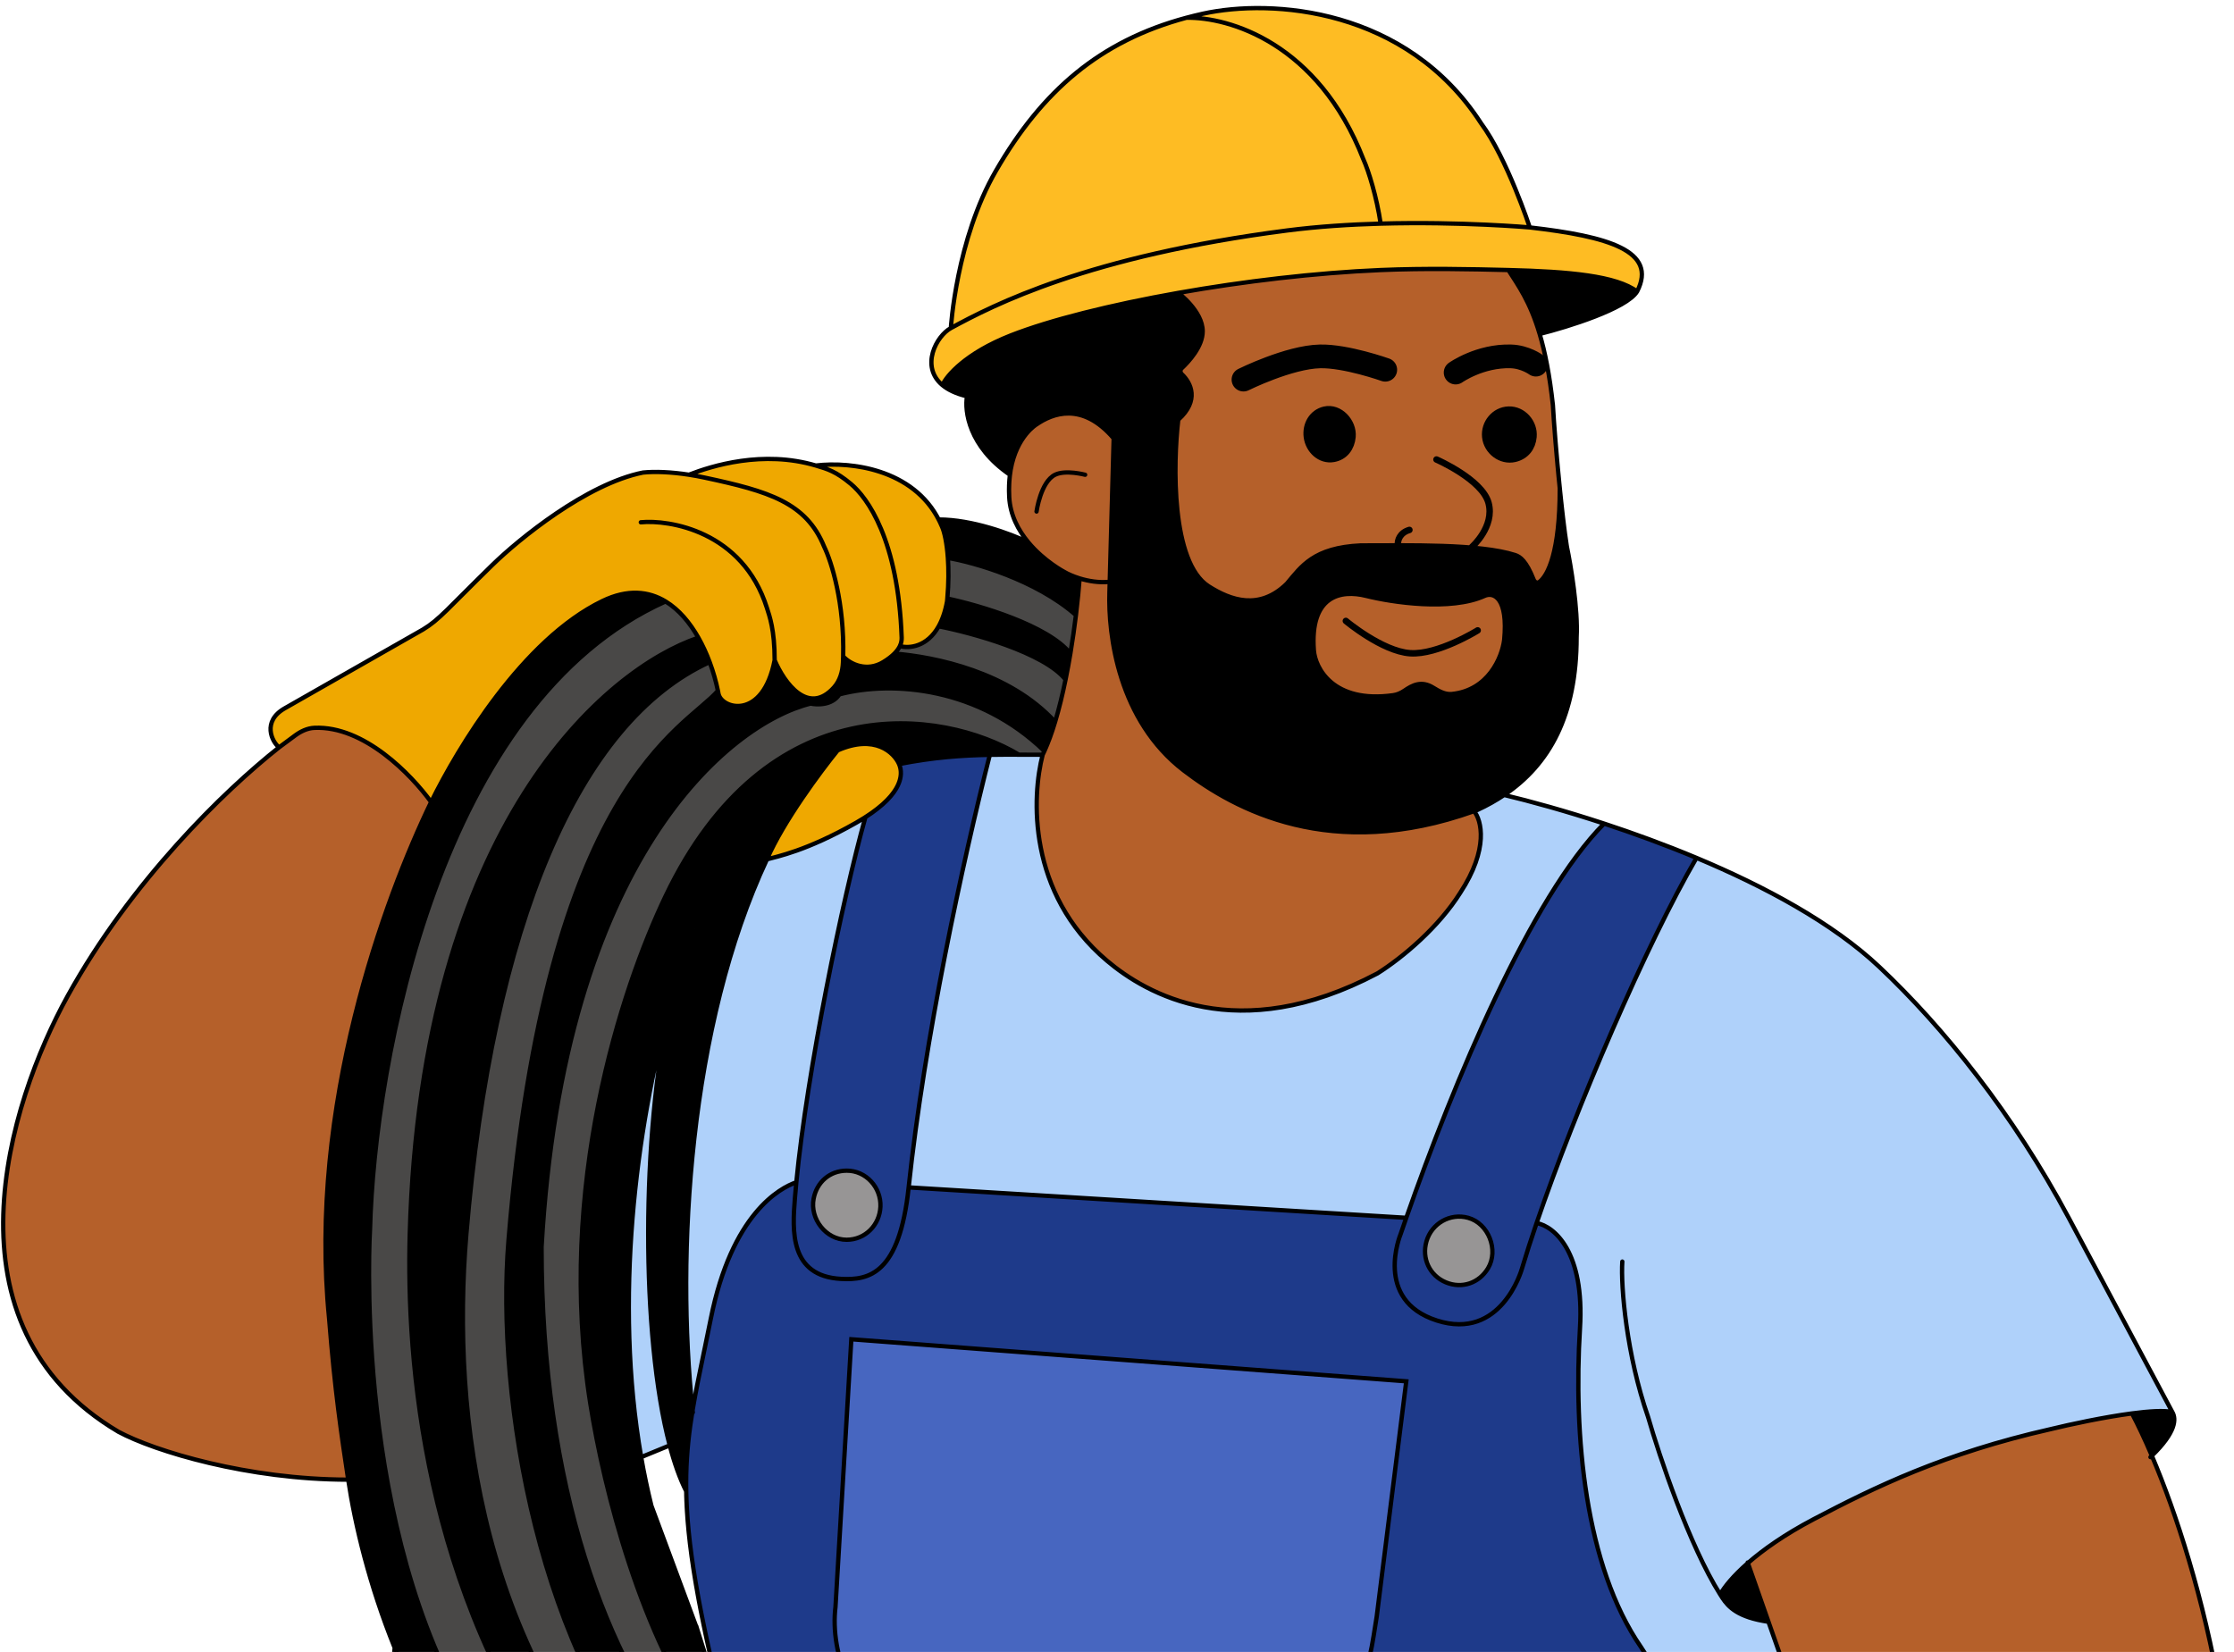 <svg width="192" height="142" viewBox="0 0 192 142" fill="none" xmlns="http://www.w3.org/2000/svg">
<path fill-rule="evenodd" clip-rule="evenodd" d="M80.995 33.104C81.474 33.504 82.161 33.84 83.108 34.067C82.887 35.317 83.246 38.378 86.798 40.809C86.816 40.664 86.838 40.523 86.862 40.387C87.372 37.475 89.085 36.48 89.085 36.48C90.436 35.55 92.987 34.504 95.713 37.68L95.375 50.01L95.35 50.91C95.229 54.553 96.113 61.927 101.752 66.241C106.131 69.59 114.417 74.115 126.686 69.726C126.786 69.69 126.886 69.654 126.987 69.617C127.799 69.24 128.563 68.814 129.275 68.335C133.184 65.706 135.502 61.471 135.502 54.774C135.637 52.393 135 48.588 134.664 46.984C134.469 45.775 134.252 43.925 134.054 41.974C134.054 47.465 133.038 49.465 132.296 50.026C132.118 50.161 131.894 50.04 131.812 49.833C131.167 48.205 130.645 47.848 130.213 47.709C127.162 46.729 121.072 46.884 116.945 46.884C112.894 47.074 111.856 48.672 110.593 50.172C108.242 52.473 105.779 51.61 103.878 50.397C100.647 48.337 100.819 39.864 101.265 36.08C103.109 34.422 102.365 32.91 101.569 32.164C101.425 32.029 101.414 31.791 101.558 31.656C102.136 31.115 103.366 29.807 103.366 28.477C103.366 26.738 101.265 25.176 101.265 25.176C95.44 26.207 90.232 27.514 86.885 28.827C82.983 30.358 81.332 32.316 80.995 33.104ZM127.587 51.223C124.676 52.543 119.617 51.773 117.421 51.223C115.224 50.672 112.569 51.198 112.919 55.899C113.032 57.413 114.574 60.482 119.736 59.76C120.082 59.712 120.405 59.569 120.693 59.372C121.397 58.889 122.167 58.483 123.176 59.109C123.668 59.414 124.197 59.713 124.773 59.656C127.905 59.343 129.08 56.519 129.275 55.024C129.625 51.41 128.387 50.86 127.587 51.223Z" fill="black"/>
<path d="M110.618 19.811C93.492 22.022 85.384 26.214 81.72 28.202C80.479 28.876 79.069 31.5 80.995 33.104C81.332 32.316 82.983 30.358 86.885 28.827C90.232 27.514 95.44 26.207 101.265 25.176C106.861 24.186 113.027 23.451 118.659 23.212C122.523 23.049 126.296 23.13 129.638 23.212C134.894 23.342 138.915 23.716 140.701 25.055C142.489 21.567 138.228 20.324 131.476 19.549C131.476 19.549 125.588 19.029 118.659 19.222C116.04 19.294 113.273 19.469 110.618 19.811Z" fill="#FEBC23"/>
<path d="M131.476 19.549C131.476 19.549 129.516 13.589 127.287 10.595C120.884 0.692 109.318 -0.135 103.378 1.179C102.897 1.286 102.426 1.401 101.965 1.525C105.612 1.452 113.279 3.691 117.171 13.684C117.629 14.687 118.321 16.948 118.659 19.222C125.588 19.029 131.476 19.549 131.476 19.549Z" fill="#FEBC23"/>
<path d="M85.597 14.677C82.181 20.579 81.72 28.202 81.72 28.202C85.384 26.214 93.492 22.022 110.618 19.811C113.273 19.469 116.04 19.294 118.659 19.222C118.321 16.948 117.629 14.687 117.171 13.684C113.279 3.691 105.612 1.452 101.965 1.525C94.528 3.523 89.573 7.806 85.597 14.677Z" fill="#FEBC23"/>
<path d="M140.701 25.055C138.915 23.716 134.894 23.342 129.638 23.212C130.47 24.519 131.491 25.892 132.325 28.707C134.742 28.104 139.801 26.53 140.701 25.055Z" fill="black"/>
<path d="M95.138 82.584C88.265 76.772 88.685 68.429 89.611 64.878C88.907 64.878 88.232 64.874 87.572 64.872C86.72 64.869 85.894 64.869 85.071 64.884C82.746 74.031 79.444 89.324 78.094 102.066L120.861 104.68C124.943 93.027 131.572 77.11 137.866 70.795C134.565 69.71 131.568 68.886 129.275 68.335C128.563 68.814 127.799 69.24 126.987 69.617C126.886 69.654 126.786 69.69 126.686 69.726C127.324 70.49 127.979 72.963 125.499 76.745C123.668 79.665 120.609 82.272 118.383 83.672C106.342 90.024 98.476 85.408 95.138 82.584Z" fill="#AFD1FA"/>
<path d="M177.793 104.68C173.028 95.764 167.051 88.322 161.499 83.097C157.493 79.326 151.654 76.189 145.806 73.742C141.535 81.07 135.422 95.292 132.063 105.13C133.589 105.417 136.196 107.608 135.79 114.183C135.227 123.299 136.202 134.59 141.042 141.593C142.042 143.191 144.668 147.009 147.169 149.493C149.139 148.369 151.583 147.086 154.319 146.037L151.988 139.405C149.357 139.025 148.542 138.129 148.032 137.354C147.967 137.256 147.903 137.156 147.839 137.054C148.196 136.411 148.957 135.462 150.22 134.358C151.529 133.213 153.377 131.9 155.872 130.589C161.099 127.842 167.114 124.912 176.229 122.849C177.91 122.439 180.818 121.813 183.232 121.495C184.698 121.302 185.981 121.222 186.696 121.373L177.793 104.68Z" fill="#AFD1FA"/>
<path d="M118.659 23.212C113.027 23.451 106.861 24.186 101.265 25.176C101.265 25.176 103.366 26.738 103.366 28.477C103.366 29.807 102.136 31.115 101.558 31.656C101.414 31.791 101.425 32.029 101.569 32.164C102.365 32.91 103.109 34.422 101.265 36.08C100.819 39.864 100.647 48.337 103.878 50.397C105.779 51.61 108.242 52.473 110.593 50.172C111.856 48.672 112.894 47.074 116.945 46.884C121.072 46.884 127.162 46.729 130.213 47.709C130.645 47.848 131.167 48.205 131.812 49.833C131.894 50.04 132.118 50.161 132.296 50.026C133.038 49.465 134.054 47.465 134.054 41.974C133.788 39.337 133.557 36.514 133.464 34.836C133.181 32.213 132.781 30.245 132.325 28.707C131.491 25.892 130.47 24.519 129.638 23.212C126.296 23.13 122.523 23.049 118.659 23.212Z" fill="#B5602A"/>
<path d="M117.421 51.223C119.617 51.773 124.676 52.543 127.587 51.223C128.387 50.86 129.625 51.41 129.275 55.024C129.08 56.519 127.905 59.343 124.773 59.656C124.197 59.713 123.668 59.414 123.176 59.109C122.167 58.483 121.397 58.889 120.693 59.372C120.405 59.569 120.082 59.712 119.736 59.76C114.574 60.482 113.032 57.413 112.919 55.899C112.569 51.198 115.224 50.672 117.421 51.223Z" fill="#B5602A"/>
<path d="M101.752 66.241C96.113 61.927 95.229 54.553 95.35 50.91L95.375 50.01C94.441 50.111 93.521 49.946 92.787 49.719C92.725 50.559 92.621 51.648 92.471 52.873C92.344 53.901 92.186 55.024 91.994 56.175C91.87 56.915 91.732 57.667 91.579 58.413C91.322 59.673 91.023 60.915 90.68 62.052C90.678 62.057 90.677 62.062 90.675 62.068C90.358 63.117 90.004 64.077 89.611 64.878C88.685 68.429 88.265 76.772 95.138 82.584C98.476 85.408 106.342 90.024 118.383 83.672C120.609 82.272 123.668 79.665 125.499 76.745C127.979 72.963 127.324 70.49 126.686 69.726C114.417 74.115 106.131 69.59 101.752 66.241Z" fill="#B5602A"/>
<path d="M89.085 36.48C89.085 36.48 87.372 37.475 86.862 40.387C86.838 40.523 86.816 40.664 86.798 40.809C86.726 41.378 86.699 42.013 86.736 42.72C86.817 44.281 87.525 45.588 88.371 46.608C89.748 48.27 91.492 49.172 91.492 49.172C91.755 49.327 92.214 49.542 92.787 49.719C93.521 49.946 94.441 50.111 95.375 50.01L95.713 37.68C92.987 34.504 90.436 35.55 89.085 36.48Z" fill="#B5602A"/>
<path d="M60.562 41.054C66.09 42.233 69.285 43.203 70.829 46.984C71.468 48.294 72.58 51.845 72.466 56.425C73.087 57.104 74.504 57.764 75.908 56.912C76.331 56.656 76.641 56.41 76.868 56.18C77.101 55.946 77.247 55.729 77.339 55.537C77.494 55.212 77.494 54.96 77.494 54.816V54.814C77.194 46.382 74.543 42.771 73.114 41.584C71.842 40.527 71.139 40.319 70.116 40.016C65.567 38.668 61.166 40.045 59.212 40.806C59.653 40.873 60.105 40.956 60.562 41.054Z" fill="#EFA800"/>
<path d="M37.054 68.942C39.346 64.286 44.922 54.971 51.784 51.66C53.946 50.617 55.746 50.815 57.201 51.698C58.356 52.398 59.294 53.53 60.021 54.814C60.401 55.485 60.724 56.197 60.991 56.912C61.305 57.752 61.541 58.595 61.701 59.376C61.718 59.46 61.735 59.543 61.75 59.626C61.997 60.939 65.567 61.962 66.577 56.75C67.397 58.687 69.463 61.553 71.674 59.087C72.19 58.511 72.412 57.737 72.447 56.964C72.455 56.783 72.461 56.603 72.466 56.425C72.58 51.845 71.468 48.294 70.829 46.984C69.285 43.203 66.09 42.233 60.562 41.054C60.105 40.956 59.653 40.873 59.212 40.806C57.688 40.571 56.294 40.513 55.261 40.619C50.419 41.589 44.598 46.333 42.293 48.584C38.467 52.321 37.767 53.261 36.354 54.111L24.487 60.876C22.486 62.002 23.382 63.79 23.987 64.24L25.349 63.232C25.844 62.866 26.412 62.592 27.026 62.564C31.282 62.375 35.344 66.582 37.054 68.942Z" fill="#EFA800"/>
<path d="M37.054 68.942C35.344 66.582 31.282 62.375 27.026 62.564C26.412 62.592 25.844 62.866 25.349 63.232L23.987 64.24C19.239 67.995 11.274 75.744 5.83 85.585C0.691 94.876 -5.264 113.94 10.182 123.074C13.295 124.749 21.323 127.188 29.926 127.188C29.351 123.386 28.763 119.46 28.288 113.358C26.463 95.089 33.053 77.216 37.054 68.942Z" fill="#B5602A"/>
<path d="M123.485 113.508C118.015 111.753 120.372 106.093 120.372 106.093C120.53 105.629 120.694 105.158 120.861 104.68L78.094 102.066C77.301 109.544 74.668 110.054 72.292 109.932C67.84 109.701 68.1 105.742 68.315 103.029C68.351 102.576 68.392 102.109 68.439 101.628C67.01 102.112 62.891 104.347 61.088 113.358C60.909 114.25 60.735 115.092 60.568 115.894C60.544 116.008 60.52 116.122 60.496 116.235C60.12 118.041 59.784 119.654 59.524 121.223C59.219 123.06 59.018 124.838 58.977 126.795C58.968 127.246 58.967 127.707 58.976 128.18C59.054 132.602 59.939 138.116 62.197 147.112L61.029 148.763L60.307 149.783C59.981 150.311 59.668 150.828 59.367 151.335C58.13 153.422 57.11 155.329 56.279 157.023C55.66 158.285 55.145 159.428 54.723 160.439C54.311 161.428 53.987 162.29 53.741 163.013C53.445 163.887 53.261 164.557 53.172 165.001C51.478 169.789 49.598 182.058 47.813 197.061C49.098 196.725 50.481 196.269 51.972 195.675C57.699 193.392 60.487 189.473 69.378 178.669C72.954 174.005 73.742 171.954 77.644 165.314C80.597 160.287 83.686 154.767 87.297 150.559C85.766 150.559 81.799 150.042 80.007 149.783C73.029 148.521 71.341 141.881 71.804 138.142L73.167 115.121L120.861 118.735L118.321 138.955C117.971 141.03 117.683 143.944 116.47 145.121C121.835 146.035 129.295 150.432 133.139 152.822C134.379 152.132 138.924 150.725 141.042 150.109C142.871 149.601 144.032 149.461 144.535 149.836C144.594 149.88 144.638 149.939 144.677 150.001C144.751 150.119 144.89 150.344 145.073 150.658C145.082 150.673 145.091 150.689 145.101 150.705C145.712 150.34 146.405 149.928 147.169 149.493C144.668 147.009 142.042 143.191 141.042 141.593C136.202 134.59 135.227 123.299 135.79 114.183C136.196 107.608 133.589 105.417 132.063 105.13C131.588 106.521 131.168 107.825 130.816 109.009C130.814 109.015 130.813 109.017 130.812 109.024C130.754 109.227 129.003 115.278 123.485 113.508Z" fill="#1E3A8A"/>
<path d="M148.009 180.695C147.394 181.495 145.912 181.007 145.106 180.695C141.713 179.607 134.507 177.406 133.426 177.356C131.269 178.729 125.495 180.586 118.13 175.546C117.663 175.227 117.116 175.039 116.551 175.045C116.18 175.048 115.771 175.056 115.345 175.072C115.141 179.13 114.437 185.234 112.756 192.411C111.076 199.589 107.867 209.455 109.468 218.696C109.949 221.472 109.993 223.96 114.057 228.8C114.595 229.587 115.149 229.888 114.057 231.363C112.776 233.094 111.581 232.084 111.143 231.363C108.38 227.862 108.264 227.037 107.242 224.936C102.6 215.392 106.328 201.315 108.605 193.924C109.794 190.065 110.942 183.329 111.507 178.669C111.491 178.664 111.475 178.659 111.457 178.653C110.804 178.443 109.338 177.942 108.192 177.331C104.291 175.25 104.599 172.563 105.241 171.479C105.241 171.479 102.067 170.648 101.39 168.99C100.603 167.065 102.028 164.901 102.028 164.901C97.476 162.888 98.043 159.383 98.889 157.611C97.648 156.931 96.847 155.802 96.6 155.323C95.173 152.528 97.7 150.595 99.319 149.355L99.364 149.321C100.656 148.331 102.098 147.541 103.578 146.916C103.578 146.916 101.571 146.337 100.252 146.332C97.35 146.322 93.955 149.077 92.438 150.456C92.4 150.491 92.362 150.525 92.326 150.559C91.889 150.96 91.636 151.221 91.636 151.221C88.748 154.531 83.246 162.05 80.007 168.44C69.191 187.71 59.787 195.888 53.172 198.889C51.101 199.754 49.175 200.352 47.385 200.727C44.727 223.89 42.337 252.37 41.168 270.052H90.661C91.381 267.391 98.094 237.065 101.36 222.235C103.519 235.086 107.926 257.417 111.744 270.052H162.637L162.149 256.447V230.507C162.149 230.281 162.209 230.06 162.319 229.863C171.565 213.28 166.344 188.354 163.112 179.243C157.308 179.833 151.944 179.737 148.647 179.416C148.456 179.858 148.244 180.285 148.009 180.695Z" fill="#1E3A8A"/>
<path fill-rule="evenodd" clip-rule="evenodd" d="M145.806 73.742C143.101 72.611 140.394 71.626 137.866 70.795C131.572 77.11 124.943 93.027 120.861 104.68C120.694 105.158 120.53 105.629 120.372 106.093C120.372 106.093 118.015 111.753 123.485 113.508C129.003 115.278 130.754 109.227 130.812 109.024C130.813 109.017 130.814 109.015 130.816 109.009C131.168 107.825 131.588 106.521 132.063 105.13C135.422 95.292 141.535 81.07 145.806 73.742ZM122.597 106.705C123.044 105.164 124.626 104.256 126.174 104.68C127.931 105.16 128.825 107.457 127.887 109.019C127.12 110.295 125.649 110.799 124.273 110.232C122.864 109.65 122.173 108.17 122.597 106.705Z" fill="#1E3A8A"/>
<path d="M145.073 150.658C144.89 150.344 144.751 150.119 144.677 150.001C144.638 149.939 144.594 149.88 144.535 149.836C144.032 149.461 142.871 149.601 141.042 150.109C138.924 150.725 134.379 152.132 133.139 152.822C129.295 150.432 121.835 146.035 116.47 145.121C115.747 144.998 114.477 144.791 113.907 144.844C112.438 144.815 110.346 144.99 108.067 145.498C106.609 145.824 105.074 146.285 103.578 146.916C102.098 147.541 100.656 148.331 99.364 149.321L99.319 149.355C97.7 150.595 95.173 152.528 96.6 155.323C96.847 155.802 97.648 156.931 98.889 157.611C98.043 159.383 97.476 162.888 102.028 164.901C102.028 164.901 100.603 167.065 101.39 168.99C102.067 170.648 105.241 171.479 105.241 171.479C104.599 172.563 104.291 175.25 108.192 177.331C109.338 177.942 110.804 178.443 111.457 178.653C111.607 177.413 111.718 176.312 111.783 175.442C111.851 175.428 111.92 175.414 111.99 175.401C113.027 175.202 114.247 175.111 115.345 175.072C115.771 175.056 116.18 175.048 116.551 175.045C117.116 175.039 117.663 175.227 118.13 175.546C125.495 180.586 131.269 178.729 133.426 177.356C134.507 177.406 141.713 179.607 145.106 180.695C145.912 181.007 147.394 181.495 148.009 180.695C148.244 180.285 148.456 179.858 148.647 179.416C151.606 172.559 149.483 162.098 148.009 157.212C147.182 154.47 145.821 151.942 145.101 150.705L145.101 150.705C145.091 150.689 145.082 150.673 145.073 150.658Z" fill="#EFA800"/>
<path d="M115.345 175.072C114.247 175.111 113.027 175.202 111.99 175.401C111.92 175.414 111.851 175.428 111.783 175.442C111.718 176.312 111.607 177.413 111.457 178.653L111.507 178.669C110.942 183.329 109.794 190.065 108.605 193.924C106.328 201.315 102.6 215.392 107.242 224.936C108.264 227.037 108.38 227.862 111.143 231.363C111.581 232.084 112.776 233.094 114.057 231.363C115.149 229.888 114.595 229.587 114.057 228.8C109.993 223.96 109.949 221.472 109.468 218.696C107.867 209.455 111.076 199.589 112.756 192.411C114.437 185.234 115.141 179.13 115.345 175.072Z" fill="black"/>
<path d="M47.813 197.061C47.796 197.197 47.78 197.334 47.764 197.47C47.637 198.543 47.51 199.629 47.385 200.727C49.175 200.352 51.101 199.754 53.172 198.889C59.787 195.888 69.191 187.71 80.007 168.44C83.246 162.05 88.748 154.531 91.636 151.221C91.636 151.221 91.889 150.96 92.326 150.559C92.362 150.525 92.4 150.491 92.438 150.456C93.955 149.077 97.35 146.322 100.252 146.332C101.571 146.337 103.578 146.916 103.578 146.916C105.074 146.285 106.609 145.824 108.067 145.498C108.067 145.498 104.804 142.318 99.777 142.643C94.114 143.01 88.667 149.047 88.43 149.312C88.423 149.32 88.419 149.325 88.411 149.333C88.031 149.726 87.66 150.135 87.297 150.559C83.686 154.767 80.597 160.287 77.644 165.314C73.742 171.954 72.954 174.005 69.378 178.669C60.487 189.473 57.699 193.392 51.972 195.675C50.481 196.269 49.098 196.725 47.813 197.061Z" fill="black"/>
<path d="M47.385 200.727C47.51 199.629 47.637 198.543 47.764 197.47C47.78 197.334 47.796 197.197 47.813 197.061C38.29 199.553 34.155 195.485 31.814 192.499C27.413 186.884 28.326 176.206 31.202 167.94C33.503 161.328 35.859 151.672 36.749 147.67C35.665 145.667 34.727 143.64 33.921 141.643C33.552 145.882 32.202 154.648 29.126 163.013C26.312 170.666 22.111 185.759 28.926 194.425C31.893 198.198 37.605 202.777 47.385 200.727Z" fill="black"/>
<path d="M186.696 121.373C185.981 121.222 184.698 121.302 183.232 121.495C183.757 122.489 184.337 123.71 184.941 125.133C187.022 123.106 187.052 121.974 186.696 121.373Z" fill="black"/>
<path fill-rule="evenodd" clip-rule="evenodd" d="M150.22 134.358L154.319 146.037C151.583 147.086 149.139 148.369 147.169 149.493C146.405 149.928 145.712 150.34 145.101 150.705L145.101 150.705C145.821 151.942 147.182 154.47 148.009 157.212C149.483 162.098 151.606 172.559 148.647 179.416C151.944 179.737 157.308 179.833 163.112 179.243C170.24 178.519 178.092 176.733 183.807 172.967C193.186 167.202 191.748 153.747 190.86 145.845C189.379 137.258 187.013 130.011 184.941 125.133C184.337 123.71 183.757 122.489 183.232 121.495C180.818 121.813 177.91 122.439 176.229 122.849C167.114 124.912 161.099 127.842 155.872 130.589C153.377 131.9 151.529 133.213 150.22 134.358Z" fill="#B5602A"/>
<path d="M148.032 137.354C148.542 138.129 149.357 139.025 151.988 139.405L154.319 146.037L150.22 134.358C148.957 135.462 148.196 136.411 147.839 137.054C147.903 137.156 147.967 137.256 148.032 137.354Z" fill="black"/>
<path d="M120.861 118.735L73.167 115.121L71.804 138.142C71.341 141.881 73.029 148.521 80.007 149.783C81.799 150.042 85.766 150.559 87.297 150.559C87.66 150.135 88.031 149.726 88.411 149.333C88.419 149.325 88.423 149.32 88.43 149.312C88.667 149.047 94.114 143.01 99.777 142.643C104.804 142.318 108.067 145.498 108.067 145.498C110.346 144.99 112.438 144.815 113.907 144.844C114.477 144.791 115.747 144.998 116.47 145.121C117.683 143.944 117.971 141.03 118.321 138.955L120.861 118.735Z" fill="#4766C0"/>
<path d="M73.567 70.73C77.495 68.494 77.694 66.657 77.269 65.678C76.843 64.698 75.193 63.092 71.992 64.502C70.549 66.271 67.315 70.62 65.914 73.868C66.765 73.631 69.328 73.143 73.567 70.73Z" fill="#EFA800"/>
<path fill-rule="evenodd" clip-rule="evenodd" d="M85.071 64.884C82.656 64.927 80.261 65.094 77.269 65.678C77.662 66.585 77.521 68.227 74.377 70.241C72.412 77.254 69.365 92.066 68.439 101.628C68.392 102.109 68.351 102.576 68.315 103.029C68.1 105.742 67.84 109.701 72.292 109.932C74.668 110.054 77.301 109.544 78.094 102.066C79.444 89.324 82.746 74.031 85.071 64.884ZM69.928 103.029C70.206 101.604 71.315 100.635 72.767 100.628C74.425 100.62 75.741 102.072 75.668 103.729C75.598 105.313 74.352 106.566 72.767 106.568C70.995 106.57 69.589 104.768 69.928 103.029Z" fill="#1E3A8A"/>
<path d="M68.439 101.628C69.365 92.066 72.412 77.254 74.377 70.241C74.127 70.402 73.857 70.565 73.567 70.73C69.328 73.143 66.765 73.631 65.914 73.868C59.219 88.143 58.085 107.88 59.524 121.223C59.784 119.654 60.12 118.041 60.496 116.235L60.568 115.894C60.735 115.092 60.909 114.25 61.088 113.358C62.891 104.347 67.01 102.112 68.439 101.628Z" fill="#AFD1FA"/>
<path d="M57.558 86.469C54.653 97.038 52.746 111.737 55.105 125.253L57.558 124.244C55.063 114.768 55.127 97.483 57.558 86.469Z" fill="#AFD1FA"/>
<path d="M51.784 51.66C44.922 54.971 39.346 64.286 37.054 68.942C33.053 77.216 26.463 95.089 28.288 113.358C28.763 119.46 29.351 123.386 29.926 127.188C30.516 131.081 31.742 136.251 33.921 141.643C34.727 143.64 35.665 145.667 36.749 147.67C40.379 154.378 45.653 160.826 53.172 165.001C53.261 164.557 53.445 163.887 53.741 163.013C48.868 159.467 44.083 154.377 39.655 146.357C30.314 129.439 31.802 105.642 31.802 105.642C32.181 91.292 37.791 60.412 57.201 51.698C55.746 50.815 53.946 50.617 51.784 51.66Z" fill="black"/>
<path d="M31.802 105.642C31.802 105.642 30.314 129.439 39.655 146.357C44.083 154.377 48.868 159.467 53.741 163.013C53.987 162.29 54.311 161.428 54.723 160.439C52.488 158.223 50.502 155.907 48.738 153.527C36.338 136.797 34.918 116.895 35.216 106.093C36.189 70.795 52.132 57.471 60.021 54.814C59.294 53.53 58.356 52.398 57.201 51.698C37.791 60.412 32.181 91.292 31.802 105.642Z" fill="#494847"/>
<path d="M60.021 54.814C52.132 57.471 36.189 70.795 35.216 106.093C34.918 116.895 36.338 136.797 48.738 153.527C50.502 155.907 52.488 158.223 54.723 160.439C55.145 159.428 55.66 158.285 56.279 157.023C41.381 142.653 38.762 121.714 40.08 106.093C42.318 79.57 49.713 62.064 60.991 56.912C60.724 56.197 60.401 55.485 60.021 54.814Z" fill="black"/>
<path d="M60.991 56.912C49.713 62.064 42.318 79.57 40.08 106.093C38.762 121.714 41.381 142.653 56.279 157.023C56.685 156.195 57.137 155.316 57.637 154.389C46.326 142.741 42.579 120.17 43.706 106.568C46.964 67.254 58.862 62.677 61.701 59.376C61.541 58.595 61.305 57.752 60.991 56.912Z" fill="#494847"/>
<path d="M77.269 65.678C80.261 65.094 82.656 64.927 85.071 64.884C85.894 64.869 86.72 64.869 87.572 64.872C80.995 60.926 65.914 58.807 57.201 77.032C53.417 84.947 47.783 102.021 50.734 120.648C51.912 128.083 55.126 140.821 61.029 148.763L62.197 147.112C61.651 145.448 60.469 141.824 59.907 140.004L55.986 129.439C55.643 128.06 55.351 126.663 55.105 125.253C52.746 111.737 54.653 97.038 57.558 86.469C58.138 83.84 58.853 81.569 59.7 79.846C58.959 81.787 58.232 84.017 57.558 86.469C55.127 97.483 55.063 114.768 57.558 124.244C57.963 125.782 58.435 127.114 58.976 128.18C58.967 127.707 58.968 127.246 58.977 126.795C59.018 124.838 59.219 123.06 59.524 121.223C58.085 107.88 59.219 88.143 65.914 73.868C67.315 70.62 70.549 66.271 71.992 64.502C75.193 63.092 76.843 64.698 77.269 65.678Z" fill="black"/>
<path d="M92.471 52.873C89.026 49.842 83.698 48.334 81.465 47.959C81.533 48.929 81.536 50.108 81.418 51.448C84.145 52.019 90.079 53.764 91.994 56.175C92.186 55.024 92.344 53.901 92.471 52.873Z" fill="#494847"/>
<path d="M81.418 51.448C81.411 51.531 81.403 51.614 81.395 51.698C81.232 52.589 80.979 53.29 80.673 53.836C83.535 54.395 89.723 56.092 91.579 58.413C91.732 57.667 91.87 56.915 91.994 56.175C90.079 53.764 84.145 52.019 81.418 51.448Z" fill="black"/>
<path d="M92.787 49.719C92.214 49.542 91.755 49.327 91.492 49.172C91.492 49.172 89.748 48.27 88.371 46.608C86.854 45.883 83.559 44.655 80.673 44.655C80.779 44.86 80.878 45.074 80.97 45.295C81.163 45.727 81.373 46.654 81.465 47.959C83.698 48.334 89.026 49.842 92.471 52.873C92.621 51.648 92.725 50.559 92.787 49.719Z" fill="black"/>
<path d="M80.673 53.836C79.686 55.603 78.152 55.76 77.339 55.537C77.247 55.729 77.101 55.946 76.868 56.18C80.374 56.465 86.759 57.762 90.68 62.052C91.023 60.915 91.322 59.673 91.579 58.413C89.723 56.092 83.535 54.395 80.673 53.836Z" fill="#494847"/>
<path d="M66.577 56.75C65.567 61.962 61.997 60.939 61.75 59.626C61.735 59.543 61.718 59.46 61.701 59.376C58.862 62.677 46.964 67.254 43.706 106.568C42.579 120.17 46.326 142.741 57.637 154.389C58.16 153.421 58.735 152.401 59.367 151.335C52.133 142.739 46.545 127.87 46.545 107.193C48.433 73.868 62.613 62.231 69.666 60.476C70.183 60.597 71.52 60.656 72.141 59.686C76.78 58.473 84.157 59.131 89.76 64.562C90.094 63.83 90.399 62.983 90.675 62.068C90.677 62.062 90.678 62.057 90.68 62.052C86.759 57.762 80.374 56.465 76.868 56.18C76.641 56.41 76.331 56.656 75.908 56.912C74.504 57.764 73.087 57.104 72.466 56.425C72.461 56.603 72.455 56.783 72.447 56.964C72.412 57.737 72.19 58.511 71.674 59.087C69.463 61.553 67.397 58.687 66.577 56.75Z" fill="black"/>
<path d="M89.76 64.562C84.157 59.131 76.78 58.473 72.141 59.686C71.52 60.656 70.183 60.597 69.666 60.476C62.613 62.231 48.433 73.868 46.545 107.193C46.545 127.87 52.133 142.739 59.367 151.335C59.668 150.828 59.981 150.311 60.307 149.783L61.029 148.763C55.126 140.821 51.912 128.083 50.734 120.648C47.783 102.021 53.417 84.947 57.201 77.032C65.914 58.807 80.995 60.926 87.572 64.872C88.232 64.874 88.907 64.878 89.611 64.878C89.661 64.775 89.71 64.67 89.76 64.562Z" fill="#494847"/>
<path d="M73.114 41.584C74.543 42.771 77.194 46.382 77.494 54.814V54.816C77.494 54.96 77.494 55.212 77.339 55.537C78.152 55.76 79.686 55.603 80.673 53.836C80.979 53.29 81.232 52.589 81.395 51.698C81.403 51.614 81.411 51.531 81.418 51.448C81.536 50.108 81.533 48.929 81.465 47.959C81.373 46.654 81.163 45.727 80.97 45.295C80.878 45.074 80.779 44.86 80.673 44.655C78.451 40.347 73.181 39.648 70.116 40.016C71.139 40.319 71.842 40.527 73.114 41.584Z" fill="#EFA800"/>
<path d="M126.174 104.68C124.626 104.256 123.044 105.164 122.597 106.705C122.173 108.17 122.864 109.65 124.273 110.232C125.649 110.799 127.12 110.295 127.887 109.019C128.825 107.457 127.931 105.16 126.174 104.68Z" fill="#979595"/>
<path d="M72.767 100.628C71.315 100.635 70.206 101.604 69.928 103.029C69.589 104.768 70.995 106.57 72.767 106.568C74.352 106.566 75.598 105.313 75.668 103.729C75.741 102.072 74.425 100.62 72.767 100.628Z" fill="#979595"/>
<path d="M81.72 28.202C81.72 28.202 82.181 20.579 85.597 14.677C89.573 7.806 94.528 3.523 101.965 1.525M81.72 28.202C85.384 26.214 93.492 22.022 110.618 19.811C113.273 19.469 116.04 19.294 118.659 19.222M81.72 28.202C80.479 28.876 79.069 31.5 80.995 33.104M131.476 19.549C131.476 19.549 129.516 13.589 127.287 10.595C120.884 0.692 109.318 -0.135 103.378 1.179C102.897 1.286 102.426 1.401 101.965 1.525M131.476 19.549C138.228 20.324 142.489 21.567 140.701 25.055M131.476 19.549C131.476 19.549 125.588 19.029 118.659 19.222M140.701 25.055C138.915 23.716 134.894 23.342 129.638 23.212M140.701 25.055C139.801 26.53 134.742 28.104 132.325 28.707M80.995 33.104C81.474 33.504 82.161 33.84 83.108 34.067C82.887 35.317 83.246 38.378 86.798 40.809M80.995 33.104C81.332 32.316 82.983 30.358 86.885 28.827C90.232 27.514 95.44 26.207 101.265 25.176M101.965 1.525C105.612 1.452 113.279 3.691 117.17 13.684C117.629 14.687 118.321 16.948 118.659 19.222M86.798 40.809C86.816 40.664 86.838 40.523 86.861 40.387M86.798 40.809C86.726 41.378 86.699 42.013 86.736 42.72M101.265 25.176C106.861 24.186 113.027 23.451 118.659 23.212C122.523 23.049 126.296 23.13 129.638 23.212M101.265 25.176C101.265 25.176 103.365 26.738 103.365 28.477C103.365 29.807 102.136 31.115 101.558 31.656C101.414 31.791 101.425 32.029 101.569 32.164C102.365 32.91 103.109 34.422 101.265 36.08C100.819 39.864 100.647 48.337 103.878 50.397C105.779 51.61 108.242 52.473 110.593 50.172C111.856 48.672 112.894 47.074 116.945 46.884C121.072 46.884 127.162 46.729 130.213 47.709C130.645 47.848 131.167 48.205 131.812 49.833C131.894 50.04 132.118 50.161 132.296 50.026C133.038 49.465 134.054 47.465 134.054 41.974M86.736 42.72C86.817 44.281 87.525 45.588 88.371 46.608M86.736 42.72C86.69 41.832 86.744 41.059 86.861 40.387M95.375 50.01L95.713 37.68C92.987 34.504 90.436 35.55 89.085 36.48C89.085 36.48 87.372 37.475 86.861 40.387M95.375 50.01L95.35 50.91C95.229 54.553 96.113 61.927 101.752 66.241C106.131 69.59 114.417 74.115 126.686 69.726M95.375 50.01C94.441 50.111 93.521 49.946 92.787 49.719M129.638 23.212C130.47 24.519 131.491 25.892 132.325 28.707M133.464 34.836C133.626 37.756 134.204 44.143 134.664 46.984M133.464 34.836C133.181 32.213 132.781 30.245 132.325 28.707M133.464 34.836C133.557 36.514 133.788 39.337 134.054 41.974M134.664 46.984C135 48.588 135.637 52.393 135.502 54.774C135.502 61.471 133.184 65.706 129.275 68.335M134.664 46.984C134.469 45.775 134.252 43.925 134.054 41.974M92.787 49.719C92.214 49.542 91.755 49.327 91.492 49.172C91.492 49.172 89.748 48.27 88.371 46.608M92.787 49.719C92.725 50.559 92.621 51.648 92.471 52.873M89.611 64.878C88.685 68.429 88.265 76.772 95.138 82.584C98.476 85.408 106.342 90.024 118.383 83.672C120.609 82.272 123.668 79.665 125.499 76.745C127.979 72.963 127.324 70.49 126.686 69.726M89.611 64.878C88.907 64.878 88.232 64.874 87.572 64.872M89.611 64.878C90.004 64.077 90.358 63.117 90.675 62.068M89.611 64.878C89.661 64.775 89.71 64.67 89.76 64.562M129.275 68.335C128.563 68.814 127.799 69.24 126.987 69.617C126.886 69.654 126.786 69.69 126.686 69.726M129.275 68.335C131.568 68.886 134.565 69.71 137.866 70.795M137.866 70.795C140.394 71.626 143.101 72.611 145.806 73.742M137.866 70.795C131.572 77.11 124.943 93.027 120.861 104.68M145.806 73.742C151.654 76.189 157.493 79.326 161.499 83.097C167.051 88.322 173.028 95.764 177.793 104.68L186.696 121.373M145.806 73.742C141.535 81.07 135.422 95.292 132.063 105.13M186.696 121.373C185.981 121.222 184.698 121.302 183.232 121.495M186.696 121.373C187.052 121.974 187.022 123.106 184.941 125.133M184.82 125.25C184.861 125.21 184.901 125.172 184.941 125.133M139.429 108.443C139.287 110.598 139.791 116.471 141.642 121.798C142.611 125.172 145.176 132.83 147.839 137.054M147.839 137.054C147.903 137.156 147.967 137.256 148.032 137.354C148.542 138.129 149.357 139.025 151.988 139.405L154.319 146.037M147.839 137.054C148.196 136.411 148.957 135.462 150.22 134.358M183.232 121.495C180.818 121.813 177.91 122.439 176.229 122.849C167.114 124.912 161.099 127.842 155.872 130.589C153.377 131.9 151.529 133.213 150.22 134.358M183.232 121.495C183.757 122.489 184.337 123.71 184.941 125.133M150.203 134.31L150.22 134.358M154.334 146.079L154.319 146.037M145.101 150.705C145.712 150.34 146.405 149.928 147.169 149.493M145.101 150.705L145.101 150.705M145.101 150.705C145.091 150.689 145.082 150.673 145.073 150.657M168.227 144.252C163.333 143.382 158.486 144.439 154.319 146.037M148.615 179.412C148.626 179.413 148.636 179.414 148.647 179.416M132.063 105.13C131.588 106.521 131.168 107.825 130.816 109.009C130.814 109.015 130.813 109.017 130.812 109.024C130.754 109.227 129.003 115.278 123.485 113.508C118.015 111.753 120.372 106.093 120.372 106.093C120.53 105.629 120.694 105.158 120.861 104.68M132.063 105.13C133.589 105.417 136.196 107.608 135.79 114.183C135.227 123.299 136.202 134.59 141.042 141.593C142.042 143.191 144.668 147.009 147.169 149.493M163.112 179.243C170.24 178.519 178.092 176.733 183.807 172.967C193.186 167.202 191.748 153.747 190.86 145.845C189.379 137.258 187.013 130.011 184.941 125.133M163.112 179.243C166.344 188.354 171.565 213.28 162.319 229.863C162.209 230.06 162.149 230.281 162.149 230.507V256.447L162.637 270.052H111.744C107.926 257.417 103.519 235.086 101.36 222.235M163.112 179.243C157.308 179.833 151.944 179.737 148.647 179.416M75.918 200.139C81.281 204.027 90.856 210.952 96.475 214.967M101.36 222.235C101.092 220.638 100.858 219.188 100.665 217.921C100.075 217.528 98.543 216.445 96.475 214.967M101.36 222.235C98.094 237.065 91.381 267.391 90.661 270.052H41.168M41.168 270.052C42.337 252.37 44.727 223.89 47.385 200.727M41.168 270.052C42.392 251.531 44.957 221.166 47.764 197.47M53.172 165.001C45.653 160.826 40.379 154.378 36.749 147.67M53.172 165.001C53.261 164.557 53.445 163.887 53.741 163.013M53.172 165.001C51.478 169.789 49.598 182.058 47.813 197.061M53.172 165.001C51.463 169.832 49.563 182.281 47.764 197.47M93.249 168.44C92.337 180.332 91.399 203.103 96.475 214.967M133.139 152.822C134.379 152.132 138.924 150.725 141.042 150.109C142.871 149.601 144.032 149.461 144.535 149.836C144.594 149.88 144.638 149.939 144.677 150.001C144.751 150.119 144.89 150.344 145.073 150.657M133.139 152.822C134.11 154.377 136.112 158.197 136.352 161.038M133.139 152.822C129.295 150.432 121.835 146.035 116.47 145.121M81.12 166.727C85.505 167.177 95.65 168.15 101.152 168.44M78.094 102.066L120.861 104.68M78.094 102.066C79.444 89.324 82.746 74.031 85.071 64.884M78.094 102.066C77.301 109.544 74.668 110.054 72.292 109.932C67.84 109.701 68.1 105.742 68.315 103.029C68.351 102.576 68.392 102.109 68.439 101.628M116.47 145.121C115.747 144.998 114.477 144.791 113.907 144.844C112.438 144.815 110.346 144.99 108.067 145.498M116.47 145.121C117.683 143.944 117.971 141.03 118.321 138.955L120.861 118.735L73.167 115.121L71.804 138.142C71.341 141.881 73.029 148.521 80.007 149.783C81.799 150.042 85.766 150.559 87.297 150.559M99.364 149.321C100.656 148.332 102.098 147.541 103.578 146.916M99.364 149.321L99.319 149.355M99.364 149.321C99.349 149.332 99.334 149.344 99.319 149.355M92.326 150.559H97.857M92.326 150.559C91.889 150.96 91.636 151.221 91.636 151.221M92.326 150.559C92.362 150.525 92.4 150.491 92.438 150.456M98.889 157.611C97.648 156.931 96.847 155.802 96.6 155.323C95.173 152.528 97.7 150.595 99.319 149.355M98.889 157.611C98.043 159.383 97.476 162.888 102.028 164.901M98.889 157.611C100.273 156.082 104.293 152.737 109.305 151.597M102.028 164.901C102.028 164.901 100.603 167.065 101.39 168.99C102.067 170.648 105.241 171.479 105.241 171.479M102.028 164.901C103.236 163.443 106.054 160.988 112.706 159.287M105.241 171.479C104.599 172.563 104.291 175.25 108.192 177.331C109.338 177.942 110.804 178.443 111.457 178.653M105.241 171.479C106.237 170.441 109.758 168.123 115.87 167.152M111.507 178.669C110.942 183.329 109.794 190.065 108.605 193.924M111.507 178.669C111.491 178.664 111.475 178.659 111.457 178.653M111.507 178.669L111.457 178.653M109.73 176.381C110.098 175.907 110.952 175.6 111.99 175.401M115.345 175.072C115.771 175.056 116.18 175.048 116.551 175.045C117.116 175.039 117.663 175.227 118.13 175.546C125.495 180.586 131.269 178.729 133.426 177.356C134.507 177.406 141.713 179.607 145.106 180.695C145.912 181.007 147.394 181.495 148.009 180.695C148.244 180.285 148.456 179.858 148.647 179.416M115.345 175.072C115.141 179.13 114.437 185.234 112.756 192.411C111.076 199.589 107.867 209.455 109.468 218.696C109.949 221.472 109.993 223.96 114.057 228.8C114.595 229.587 115.149 229.888 114.057 231.363C112.776 233.094 111.581 232.084 111.143 231.363C108.38 227.862 108.264 227.037 107.242 224.936C102.6 215.392 106.328 201.315 108.605 193.924M115.345 175.072C114.247 175.111 113.027 175.202 111.99 175.401M108.605 193.924C109.774 190.131 110.889 183.377 111.457 178.653M88.371 46.608C86.854 45.883 83.559 44.655 80.673 44.655M80.673 44.655C80.779 44.86 80.878 45.074 80.97 45.295M80.673 44.655C78.451 40.347 73.181 39.648 70.116 40.016M77.269 65.678C80.261 65.094 82.656 64.927 85.071 64.884M77.269 65.678C77.694 66.657 77.495 68.494 73.567 70.73M77.269 65.678C76.843 64.698 75.193 63.092 71.992 64.502C70.549 66.271 67.315 70.62 65.914 73.868M77.269 65.678C77.662 66.585 77.521 68.227 74.377 70.241M147.169 149.493C149.139 148.369 151.583 147.086 154.319 146.037M85.071 64.884C85.894 64.869 86.72 64.869 87.572 64.872M74.377 70.241C72.412 77.254 69.365 92.066 68.439 101.628M74.377 70.241C74.127 70.402 73.857 70.565 73.567 70.73M68.439 101.628C67.01 102.112 62.891 104.347 61.088 113.358C60.909 114.25 60.735 115.092 60.568 115.894M59.544 121.413C59.538 121.35 59.531 121.287 59.524 121.223M73.567 70.73C69.328 73.143 66.765 73.631 65.914 73.868M65.914 73.868C59.219 88.143 58.085 107.88 59.524 121.223M37.054 68.942C39.346 64.286 44.922 54.971 51.784 51.66C53.946 50.617 55.746 50.815 57.201 51.698M37.054 68.942C35.344 66.582 31.282 62.375 27.026 62.564C26.412 62.592 25.844 62.866 25.349 63.232L23.987 64.24M37.054 68.942C33.053 77.216 26.463 95.089 28.288 113.358C28.763 119.46 29.351 123.386 29.926 127.188M23.987 64.24C23.382 63.79 22.486 62.002 24.487 60.876L36.354 54.111C37.767 53.261 38.467 52.321 42.293 48.584C44.598 46.333 50.419 41.589 55.261 40.619C56.294 40.513 57.688 40.571 59.212 40.806M23.987 64.24C19.239 67.995 11.274 75.744 5.83 85.585C0.691 94.876 -5.264 113.94 10.182 123.074C13.295 124.749 21.323 127.188 29.926 127.188M66.577 56.75C65.567 61.962 61.997 60.939 61.75 59.626C61.735 59.543 61.718 59.46 61.701 59.376M66.577 56.75C66.577 54.136 66.135 52.957 65.914 52.261C63.814 45.621 57.474 44.658 55.073 44.895M66.577 56.75C67.397 58.687 69.463 61.553 71.674 59.087C72.19 58.511 72.412 57.737 72.447 56.964C72.455 56.783 72.461 56.603 72.466 56.425M29.926 127.188C30.516 131.081 31.742 136.251 33.921 141.643M59.212 40.806C59.653 40.873 60.105 40.956 60.562 41.054C66.09 42.233 69.285 43.203 70.829 46.984C71.468 48.294 72.58 51.845 72.466 56.425M59.212 40.806C61.166 40.045 65.567 38.668 70.116 40.016M77.494 54.814C77.194 46.382 74.543 42.771 73.114 41.584C71.842 40.527 71.139 40.319 70.116 40.016M77.494 54.814V54.816M77.494 54.814C77.494 54.814 77.494 54.815 77.494 54.816M72.466 56.425C73.087 57.104 74.504 57.764 75.908 56.912C76.331 56.656 76.641 56.41 76.868 56.18M70.116 40.016C73.327 39.631 78.958 40.416 80.97 45.295M70.116 40.016C70.136 40.022 70.096 40.01 70.116 40.016ZM80.97 45.295C81.163 45.727 81.373 46.654 81.465 47.959M77.339 55.537C78.152 55.76 79.686 55.603 80.673 53.836M77.339 55.537C77.247 55.729 77.101 55.946 76.868 56.18M77.339 55.537C77.494 55.212 77.494 54.96 77.494 54.816M81.465 47.959C83.698 48.334 89.026 49.842 92.471 52.873M81.465 47.959C81.533 48.929 81.536 50.108 81.418 51.448M92.471 52.873C92.344 53.901 92.186 55.024 91.994 56.175M81.418 51.448C81.411 51.531 81.403 51.614 81.395 51.698C81.232 52.589 80.979 53.29 80.673 53.836M81.418 51.448C84.145 52.019 90.079 53.764 91.994 56.175M91.994 56.175C91.87 56.915 91.732 57.667 91.579 58.413M80.673 53.836C83.535 54.395 89.723 56.092 91.579 58.413M91.579 58.413C91.322 59.673 91.023 60.915 90.68 62.052M76.868 56.18C80.374 56.465 86.759 57.762 90.68 62.052M90.671 62.083C90.664 62.075 90.669 62.071 90.675 62.068M89.76 64.562C84.157 59.131 76.78 58.473 72.141 59.686C71.52 60.656 70.183 60.597 69.666 60.476C62.613 62.231 48.433 73.868 46.545 107.193C46.545 127.87 52.133 142.739 59.367 151.335M89.76 64.562C90.094 63.83 90.399 62.983 90.675 62.068M58.976 128.18C59.054 132.602 59.939 138.116 62.197 147.112M58.976 128.18C58.967 127.707 58.968 127.246 58.977 126.795M58.976 128.18C58.435 127.114 57.963 125.782 57.558 124.244M57.201 51.698C37.791 60.412 32.181 91.292 31.802 105.642C31.802 105.642 30.314 129.439 39.655 146.357C44.083 154.377 48.868 159.467 53.741 163.013M57.201 51.698C58.356 52.398 59.294 53.53 60.021 54.814M60.021 54.814C52.132 57.471 36.189 70.795 35.216 106.093C34.918 116.895 36.338 136.797 48.738 153.527M60.021 54.814C60.401 55.485 60.724 56.197 60.991 56.912M33.921 141.643C33.552 145.882 32.202 154.648 29.126 163.013C26.312 170.666 22.111 185.759 28.926 194.425C31.893 198.198 37.605 202.777 47.385 200.727M33.921 141.643C34.727 143.64 35.665 145.667 36.749 147.67M36.749 147.67C35.859 151.672 33.503 161.328 31.202 167.94C28.326 176.206 27.413 186.884 31.814 192.499C34.155 195.485 38.29 199.553 47.813 197.061M60.991 56.912C49.713 62.064 42.318 79.57 40.08 106.093C38.762 121.714 41.381 142.653 56.279 157.023M60.991 56.912C61.305 57.752 61.541 58.595 61.701 59.376M61.701 59.376C58.862 62.677 46.964 67.254 43.706 106.568C42.579 120.17 46.326 142.741 57.637 154.389M87.572 64.872C80.995 60.926 65.914 58.807 57.201 77.032C53.417 84.947 47.783 102.021 50.734 120.648C51.912 128.083 55.126 140.821 61.029 148.763M108.067 145.498C108.067 145.498 104.804 142.318 99.777 142.643C94.114 143.01 88.667 149.047 88.43 149.312C88.423 149.32 88.419 149.325 88.411 149.333C88.031 149.726 87.66 150.135 87.297 150.559M108.067 145.498C106.609 145.824 105.074 146.285 103.578 146.916M103.578 146.916C103.578 146.916 101.571 146.337 100.252 146.332C97.35 146.322 93.955 149.077 92.438 150.456M91.636 151.221C88.748 154.531 83.246 162.05 80.007 168.44C69.191 187.71 59.787 195.888 53.172 198.889C51.101 199.754 49.175 200.352 47.385 200.727M91.636 151.221C91.636 151.221 91.933 150.915 92.438 150.456M87.297 150.559C83.686 154.767 80.597 160.287 77.644 165.314C73.742 171.954 72.954 174.005 69.378 178.669C60.487 189.473 57.699 193.392 51.972 195.675C50.481 196.269 49.098 196.725 47.813 197.061M54.752 160.467C52.505 158.242 50.51 155.917 48.738 153.527M56.258 157.065C56.233 157.041 56.304 157.047 56.279 157.023M59.393 151.365C59.385 151.355 59.376 151.345 59.367 151.335M61.029 148.763L62.197 147.112M61.029 148.763L60.307 149.783M57.637 154.389C57.137 155.316 56.685 156.195 56.279 157.023M57.637 154.389C58.16 153.421 58.735 152.401 59.367 151.335M60.307 149.783L62.197 147.112M60.307 149.783C59.981 150.311 59.668 150.828 59.367 151.335M53.741 163.013C53.987 162.29 54.311 161.428 54.723 160.439M62.197 147.112C61.651 145.448 60.469 141.824 59.907 140.004M62.197 147.112C59.697 137.153 58.881 131.462 58.977 126.795M154.319 146.037L150.22 134.358M89.085 43.969C89.085 43.969 89.436 41.419 90.676 40.809C91.582 40.364 93.262 40.809 93.262 40.809M148.647 179.416C151.606 172.559 149.483 162.098 148.009 157.212C147.182 154.47 145.821 151.942 145.101 150.705M47.813 197.061C47.796 197.197 47.78 197.334 47.764 197.47M47.385 200.727C47.51 199.629 47.637 198.543 47.764 197.47M59.907 140.004L55.986 129.439C55.643 128.06 55.351 126.663 55.105 125.253M59.907 140.004C59.876 139.904 59.847 139.81 59.821 139.722C59.852 139.823 59.883 139.922 59.912 140.017L59.907 140.004ZM57.558 86.469C58.138 83.84 58.853 81.569 59.7 79.846C58.959 81.787 58.232 84.017 57.558 86.469ZM57.558 86.469C54.653 97.038 52.746 111.737 55.105 125.253M57.558 86.469C55.127 97.483 55.063 114.768 57.558 124.244M58.977 126.795C59.018 124.838 59.219 123.06 59.524 121.223M60.496 116.235C60.52 116.122 60.544 116.008 60.568 115.894M60.496 116.235C60.12 118.041 59.784 119.654 59.524 121.223M60.496 116.235L60.568 115.894M145.073 150.657C145.082 150.673 145.091 150.689 145.101 150.705M111.457 178.653C111.607 177.413 111.718 176.312 111.783 175.442C111.851 175.428 111.92 175.414 111.99 175.401M55.105 125.253L57.558 124.244M54.723 160.439C52.488 158.223 50.502 155.907 48.738 153.527M54.723 160.439C55.145 159.428 55.66 158.285 56.279 157.023M56.279 157.023C57.11 155.329 58.13 153.422 59.367 151.335M90.68 62.052C90.678 62.057 90.677 62.062 90.675 62.068M90.68 62.052C90.687 62.06 90.681 62.064 90.675 62.068M117.421 51.223C119.617 51.773 124.676 52.543 127.587 51.223C128.387 50.86 129.625 51.41 129.275 55.024C129.08 56.519 127.905 59.343 124.773 59.656C124.197 59.713 123.668 59.414 123.176 59.109C122.167 58.483 121.397 58.889 120.693 59.372C120.405 59.569 120.082 59.712 119.736 59.76C114.574 60.482 113.032 57.413 112.919 55.899C112.569 51.198 115.224 50.672 117.421 51.223ZM126.174 104.68C124.626 104.256 123.044 105.164 122.597 106.705C122.173 108.17 122.864 109.65 124.273 110.232C125.649 110.799 127.12 110.295 127.887 109.019C128.825 107.457 127.931 105.16 126.174 104.68ZM72.767 100.628C71.315 100.635 70.206 101.604 69.928 103.029C69.589 104.768 70.995 106.57 72.767 106.568C74.352 106.566 75.598 105.313 75.668 103.729C75.741 102.072 74.425 100.62 72.767 100.628Z" stroke="black" stroke-width="0.371" stroke-linecap="round"/>
<path d="M123.457 39.498C123.457 39.498 127.391 41.214 127.933 43.237C128.476 45.261 126.525 46.994 126.525 46.994M120.143 46.776C120.118 46.472 120.281 45.801 121.131 45.551" stroke="black" stroke-width="0.556" stroke-linecap="round"/>
<path d="M106.87 32.63C106.87 32.63 110.763 30.696 113.447 30.634C115.682 30.582 119.056 31.783 119.056 31.783M125.104 32.025C125.104 32.025 127.175 30.555 129.852 30.634C131.081 30.67 131.999 31.344 131.999 31.344" stroke="black" stroke-width="2.038" stroke-linecap="round"/>
<path d="M129.659 35.434C128.582 35.47 127.764 36.463 127.871 37.535C127.981 38.636 129.07 39.477 130.147 39.223C130.987 39.025 131.494 38.394 131.572 37.535C131.673 36.43 130.768 35.397 129.659 35.434Z" fill="black"/>
<path d="M113.878 35.434C112.931 35.653 112.415 36.57 112.54 37.535C112.674 38.564 113.571 39.41 114.591 39.223C115.44 39.068 115.936 38.394 116.017 37.535C116.125 36.369 115.019 35.171 113.878 35.434Z" fill="black"/>
<path d="M129.659 35.434C128.582 35.47 127.764 36.463 127.871 37.535C127.981 38.636 129.07 39.477 130.147 39.223C130.987 39.025 131.494 38.394 131.572 37.535C131.673 36.43 130.768 35.397 129.659 35.434Z" stroke="black"/>
<path d="M113.878 35.434C112.931 35.653 112.415 36.57 112.54 37.535C112.674 38.564 113.571 39.41 114.591 39.223C115.44 39.068 115.936 38.394 116.017 37.535C116.125 36.369 115.019 35.171 113.878 35.434Z" stroke="black"/>
<path d="M115.669 53.374C115.669 53.374 118.786 55.987 121.196 56.15C123.582 56.312 126.998 54.187 126.998 54.187" stroke="black" stroke-width="0.556" stroke-linecap="round"/>
</svg>
